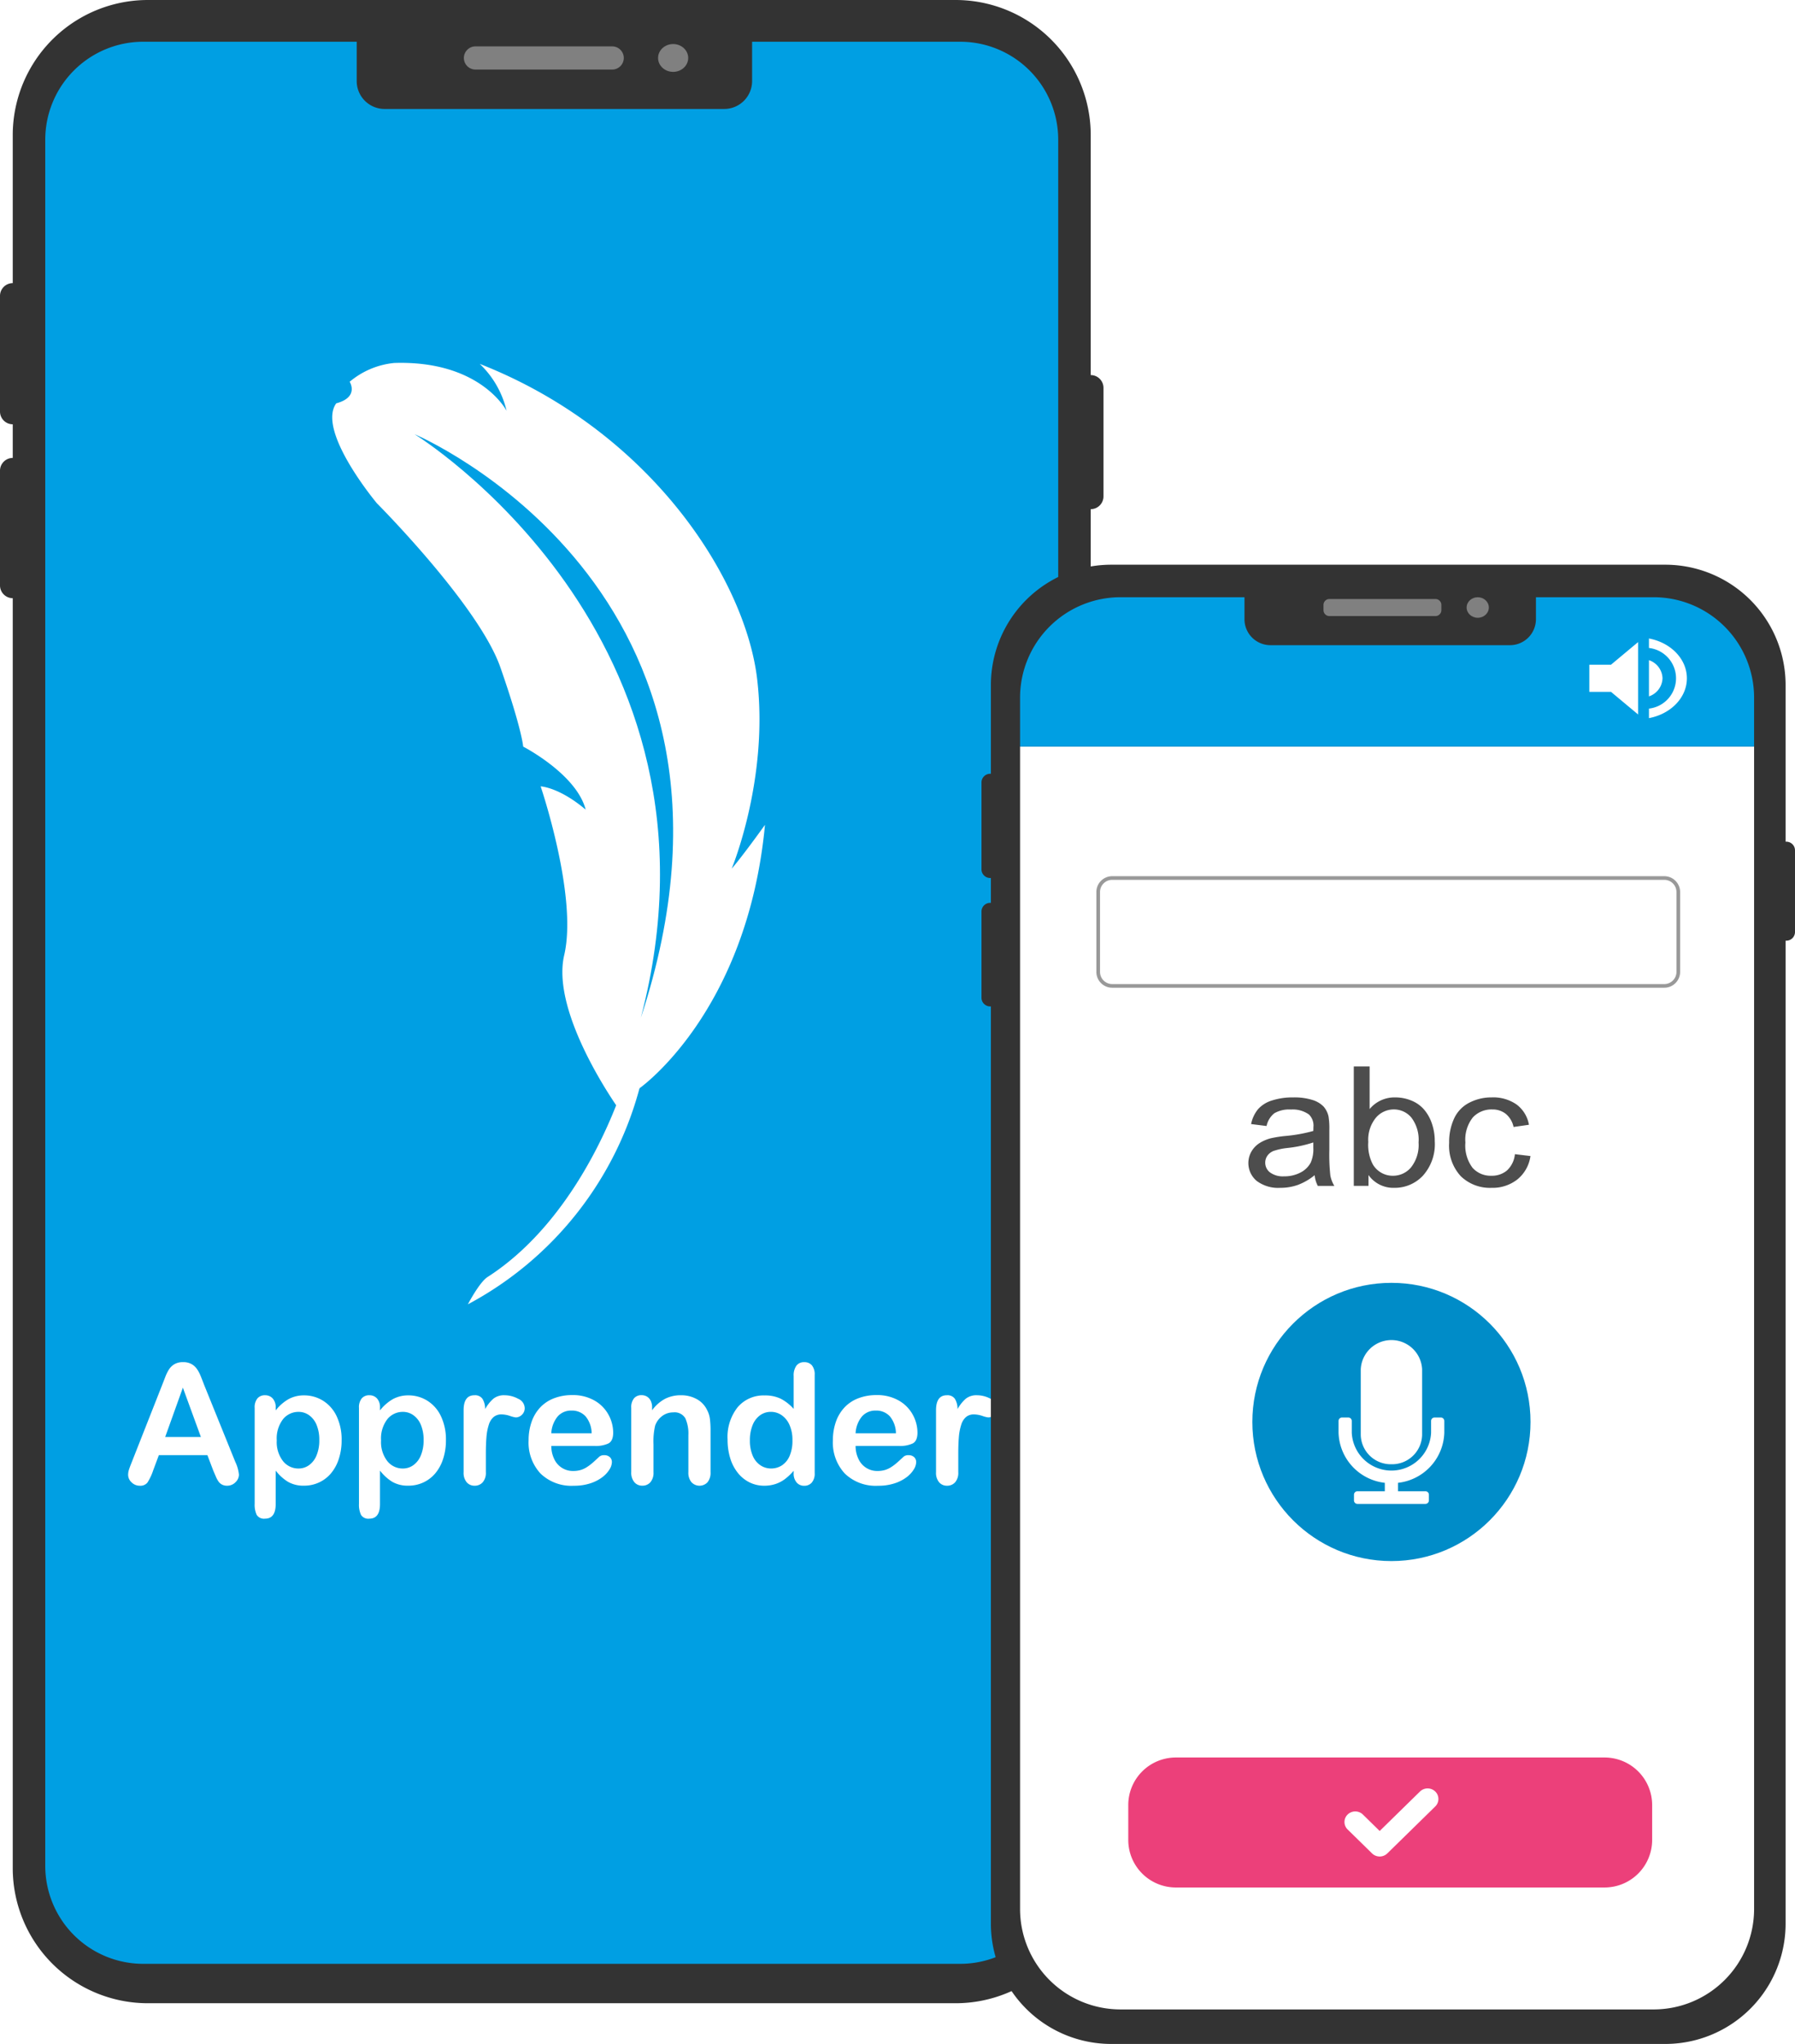 <svg xmlns="http://www.w3.org/2000/svg" width="245" height="279" viewBox="0 0 245 279"><g transform="translate(-138.936 -463)"><path d="M273.13,736.442H162.876A18.442,18.442,0,0,1,144.436,718V481.445A18.442,18.442,0,0,1,162.876,463H273.13a18.442,18.442,0,0,1,18.439,18.445V718A18.442,18.442,0,0,1,273.13,736.442Z" transform="translate(-3.76 0)" fill="#333"/><path d="M283.346,743.366H171.834a13.376,13.376,0,0,1-13.374-13.378V494.378A13.376,13.376,0,0,1,171.834,481H283.346a13.376,13.376,0,0,1,13.374,13.378v235.61A13.377,13.377,0,0,1,283.346,743.366Z" transform="translate(-13.347 -12.303)" fill="#009fe3"/><g transform="translate(184.282 512.529)"><g transform="translate(0 0)"><path d="M340.779,960.126a47.237,47.237,0,0,0,23.62-30.243,9.071,9.071,0,0,0-2.293.02s-5.332,17.942-18.648,26.5C342.349,957.117,340.779,960.126,340.779,960.126Z" transform="translate(-322.265 -831.614)" fill="#fff"/><path d="M324.193,718.524s14.713-10.293,17.137-35.964c-3.34,4.644-4.543,5.977-4.543,5.977s5.077-12.185,3.479-25.838-14.5-33.893-37.87-43.061a12.9,12.9,0,0,1,3.662,6.4s-3.544-6.905-15.336-6.525a11.111,11.111,0,0,0-6.079,2.566s1.345,2.094-1.833,2.945c-2.714,3.777,5.543,13.635,5.543,13.635s13.918,13.957,16.867,22.422,3.105,10.8,3.105,10.8,7.266,3.736,8.53,8.6c-3.649-3.078-6.145-3.173-6.145-3.173s5.094,14.993,3.214,23.043,7.5,21.072,7.5,21.072Z" transform="translate(-282.263 -619.497)" fill="#fff"/><path d="M317.777,650.273s44.576,27.337,30.889,79.653C367.93,671.382,317.777,650.273,317.777,650.273Z" transform="translate(-306.541 -640.533)" fill="#009fe3"/></g></g><g transform="translate(156.422 648.934)"><path d="M205.806,1065.24l-.779-2.047H198.4l-.779,2.092a7.326,7.326,0,0,1-.779,1.652,1.238,1.238,0,0,1-1.057.429,1.548,1.548,0,0,1-1.1-.456,1.4,1.4,0,0,1-.478-1.035,2.3,2.3,0,0,1,.111-.69q.111-.356.367-.99l4.171-10.592.428-1.1a5.54,5.54,0,0,1,.534-1.062,2.175,2.175,0,0,1,.745-.684,2.284,2.284,0,0,1,1.14-.261,2.309,2.309,0,0,1,1.151.261,2.216,2.216,0,0,1,.745.673,4.733,4.733,0,0,1,.478.885q.195.473.495,1.263l4.26,10.526a5.287,5.287,0,0,1,.5,1.747,1.446,1.446,0,0,1-.473,1.04,1.554,1.554,0,0,1-1.14.473,1.473,1.473,0,0,1-.667-.139,1.368,1.368,0,0,1-.467-.378,3.469,3.469,0,0,1-.406-.734C206.035,1065.784,205.91,1065.493,205.806,1065.24Zm-6.54-4.529h4.872l-2.458-6.732Z" transform="translate(-194.205 -1050.498)" fill="#fff"/><path d="M251.673,1066.473v.367a5.993,5.993,0,0,1,1.78-1.552,4.351,4.351,0,0,1,2.091-.5,4.843,4.843,0,0,1,2.58.723,4.983,4.983,0,0,1,1.863,2.114,7.384,7.384,0,0,1,.684,3.293,8.045,8.045,0,0,1-.395,2.576,5.78,5.78,0,0,1-1.085,1.969,4.737,4.737,0,0,1-1.629,1.224,4.813,4.813,0,0,1-2.019.428,4.23,4.23,0,0,1-2.186-.523,6.241,6.241,0,0,1-1.685-1.536v4.562q0,2-1.457,2a1.168,1.168,0,0,1-1.135-.517,3.259,3.259,0,0,1-.278-1.508V1066.5a1.912,1.912,0,0,1,.378-1.3,1.309,1.309,0,0,1,1.035-.429,1.365,1.365,0,0,1,1.051.44A1.8,1.8,0,0,1,251.673,1066.473Zm5.951,4.418a5.253,5.253,0,0,0-.367-2.064,3.027,3.027,0,0,0-1.018-1.324,2.432,2.432,0,0,0-1.44-.462,2.7,2.7,0,0,0-2.119.99,4.324,4.324,0,0,0-.862,2.915,4.223,4.223,0,0,0,.856,2.82,2.68,2.68,0,0,0,2.125,1.007,2.439,2.439,0,0,0,1.4-.44,3.023,3.023,0,0,0,1.035-1.318A5.247,5.247,0,0,0,257.624,1070.891Z" transform="translate(-231.529 -1060.254)" fill="#fff"/><path d="M296.673,1066.473v.367a5.993,5.993,0,0,1,1.78-1.552,4.35,4.35,0,0,1,2.091-.5,4.843,4.843,0,0,1,2.58.723,4.983,4.983,0,0,1,1.863,2.114,7.384,7.384,0,0,1,.684,3.293,8.037,8.037,0,0,1-.395,2.576,5.78,5.78,0,0,1-1.085,1.969,4.733,4.733,0,0,1-1.629,1.224,4.812,4.812,0,0,1-2.019.428,4.23,4.23,0,0,1-2.186-.523,6.24,6.24,0,0,1-1.685-1.536v4.562q0,2-1.457,2a1.168,1.168,0,0,1-1.135-.517,3.259,3.259,0,0,1-.278-1.508V1066.5a1.912,1.912,0,0,1,.378-1.3,1.309,1.309,0,0,1,1.035-.429,1.365,1.365,0,0,1,1.051.44A1.8,1.8,0,0,1,296.673,1066.473Zm5.951,4.418a5.254,5.254,0,0,0-.367-2.064,3.027,3.027,0,0,0-1.018-1.324,2.432,2.432,0,0,0-1.44-.462,2.7,2.7,0,0,0-2.119.99,4.324,4.324,0,0,0-.862,2.915,4.223,4.223,0,0,0,.856,2.82,2.68,2.68,0,0,0,2.125,1.007,2.439,2.439,0,0,0,1.4-.44,3.021,3.021,0,0,0,1.035-1.318A5.233,5.233,0,0,0,302.623,1070.891Z" transform="translate(-262.292 -1060.254)" fill="#fff"/><path d="M341.98,1072.734v2.537a1.958,1.958,0,0,1-.434,1.385,1.445,1.445,0,0,1-1.1.462,1.389,1.389,0,0,1-1.079-.467,2,2,0,0,1-.423-1.38v-8.456q0-2.047,1.479-2.047a1.234,1.234,0,0,1,1.09.479,2.638,2.638,0,0,1,.367,1.413,5.309,5.309,0,0,1,1.118-1.413,2.308,2.308,0,0,1,1.529-.479,3.91,3.91,0,0,1,1.857.479,1.429,1.429,0,0,1,.9,1.268,1.206,1.206,0,0,1-.384.918,1.192,1.192,0,0,1-.829.362,3.827,3.827,0,0,1-.806-.206,3.757,3.757,0,0,0-1.129-.206,1.651,1.651,0,0,0-1.09.35,2.249,2.249,0,0,0-.656,1.04,7.274,7.274,0,0,0-.323,1.641Q341.98,1071.366,341.98,1072.734Z" transform="translate(-293.151 -1060.251)" fill="#fff"/><path d="M376.005,1071.646h-5.939a4.036,4.036,0,0,0,.417,1.825,2.791,2.791,0,0,0,2.564,1.591,3.64,3.64,0,0,0,1-.128,3.237,3.237,0,0,0,.873-.4,6.647,6.647,0,0,0,.779-.584q.356-.312.923-.845a1,1,0,0,1,.667-.2,1.1,1.1,0,0,1,.756.256.914.914,0,0,1,.289.723,1.975,1.975,0,0,1-.323.963,3.823,3.823,0,0,1-.973,1.057,5.538,5.538,0,0,1-1.635.84,7.043,7.043,0,0,1-2.263.334,6.055,6.055,0,0,1-4.549-1.669,6.216,6.216,0,0,1-1.624-4.529,7.557,7.557,0,0,1,.4-2.5,5.508,5.508,0,0,1,1.168-1.975,5.064,5.064,0,0,1,1.891-1.263,6.784,6.784,0,0,1,2.492-.44,5.905,5.905,0,0,1,3.053.751,4.94,4.94,0,0,1,1.907,1.942,5.107,5.107,0,0,1,.634,2.426q0,1.146-.656,1.485A4.091,4.091,0,0,1,376.005,1071.646Zm-5.94-1.725h5.506a3.691,3.691,0,0,0-.84-2.331,2.513,2.513,0,0,0-1.919-.773,2.429,2.429,0,0,0-1.863.785A3.9,3.9,0,0,0,370.065,1069.921Z" transform="translate(-312.304 -1060.207)" fill="#fff"/><path d="M414.107,1066.451v.367a5.314,5.314,0,0,1,1.752-1.552,4.662,4.662,0,0,1,2.186-.495,4.361,4.361,0,0,1,2.147.523,3.322,3.322,0,0,1,1.413,1.48,3.517,3.517,0,0,1,.389,1.2,12.488,12.488,0,0,1,.089,1.647v5.652a2.011,2.011,0,0,1-.417,1.38,1.5,1.5,0,0,1-2.186-.011,2,2,0,0,1-.423-1.368v-5.063a5.061,5.061,0,0,0-.417-2.3,1.7,1.7,0,0,0-1.663-.8,2.463,2.463,0,0,0-1.479.484,2.781,2.781,0,0,0-.979,1.33,9.516,9.516,0,0,0-.222,2.537v3.805a1.974,1.974,0,0,1-.428,1.385,1.441,1.441,0,0,1-1.107.462,1.375,1.375,0,0,1-1.079-.478,2,2,0,0,1-.423-1.369v-8.779a1.912,1.912,0,0,1,.378-1.3,1.309,1.309,0,0,1,1.035-.429,1.4,1.4,0,0,1,.723.189,1.354,1.354,0,0,1,.517.567A2,2,0,0,1,414.107,1066.451Z" transform="translate(-342.587 -1060.253)" fill="#fff"/><path d="M461.835,1065.63v-.3a7.717,7.717,0,0,1-1.207,1.141,4.534,4.534,0,0,1-1.29.667,4.848,4.848,0,0,1-1.518.228,4.47,4.47,0,0,1-2.019-.462,4.713,4.713,0,0,1-1.607-1.318,6.01,6.01,0,0,1-1.029-2.014,8.6,8.6,0,0,1-.35-2.5,6.525,6.525,0,0,1,1.391-4.439,4.625,4.625,0,0,1,3.659-1.591,4.913,4.913,0,0,1,2.213.451,6.168,6.168,0,0,1,1.758,1.385v-4.484a2.27,2.27,0,0,1,.373-1.413,1.267,1.267,0,0,1,1.062-.479,1.315,1.315,0,0,1,1.062.439,1.96,1.96,0,0,1,.373,1.3v13.4a1.861,1.861,0,0,1-.4,1.3,1.344,1.344,0,0,1-1.035.434,1.325,1.325,0,0,1-1.029-.451A1.855,1.855,0,0,1,461.835,1065.63Zm-5.973-4.462a5.183,5.183,0,0,0,.384,2.1,2.93,2.93,0,0,0,1.051,1.307,2.6,2.6,0,0,0,1.457.44,2.686,2.686,0,0,0,1.463-.417,2.871,2.871,0,0,0,1.057-1.279,5.171,5.171,0,0,0,.395-2.153,5.035,5.035,0,0,0-.395-2.086,3.135,3.135,0,0,0-1.068-1.335,2.549,2.549,0,0,0-1.474-.462,2.487,2.487,0,0,0-1.49.473,3.037,3.037,0,0,0-1.018,1.357A5.4,5.4,0,0,0,455.862,1061.168Z" transform="translate(-370.995 -1050.499)" fill="#fff"/><path d="M507.278,1071.646h-5.939a4.035,4.035,0,0,0,.417,1.825,2.791,2.791,0,0,0,2.564,1.591,3.64,3.64,0,0,0,1-.128,3.238,3.238,0,0,0,.873-.4,6.652,6.652,0,0,0,.779-.584q.356-.312.923-.845a1,1,0,0,1,.667-.2,1.1,1.1,0,0,1,.756.256.914.914,0,0,1,.289.723,1.976,1.976,0,0,1-.323.963,3.824,3.824,0,0,1-.973,1.057,5.537,5.537,0,0,1-1.635.84,7.043,7.043,0,0,1-2.263.334,6.055,6.055,0,0,1-4.549-1.669,6.216,6.216,0,0,1-1.624-4.529,7.556,7.556,0,0,1,.4-2.5,5.508,5.508,0,0,1,1.168-1.975,5.064,5.064,0,0,1,1.891-1.263,6.785,6.785,0,0,1,2.492-.44,5.905,5.905,0,0,1,3.053.751,4.94,4.94,0,0,1,1.907,1.942,5.107,5.107,0,0,1,.634,2.426q0,1.146-.656,1.485A4.09,4.09,0,0,1,507.278,1071.646Zm-5.939-1.725h5.506a3.692,3.692,0,0,0-.84-2.331,2.513,2.513,0,0,0-1.919-.773,2.429,2.429,0,0,0-1.863.785A3.9,3.9,0,0,0,501.339,1069.921Z" transform="translate(-402.045 -1060.207)" fill="#fff"/><path d="M545.781,1072.734v2.537a1.957,1.957,0,0,1-.434,1.385,1.445,1.445,0,0,1-1.1.462,1.389,1.389,0,0,1-1.079-.467,2,2,0,0,1-.423-1.38v-8.456q0-2.047,1.479-2.047a1.234,1.234,0,0,1,1.09.479,2.638,2.638,0,0,1,.367,1.413,5.307,5.307,0,0,1,1.118-1.413,2.307,2.307,0,0,1,1.529-.479,3.91,3.91,0,0,1,1.857.479,1.429,1.429,0,0,1,.9,1.268,1.206,1.206,0,0,1-.384.918,1.192,1.192,0,0,1-.829.362,3.827,3.827,0,0,1-.806-.206,3.756,3.756,0,0,0-1.129-.206,1.651,1.651,0,0,0-1.09.35,2.25,2.25,0,0,0-.656,1.04,7.276,7.276,0,0,0-.323,1.641Q545.781,1071.366,545.781,1072.734Z" transform="translate(-432.472 -1060.251)" fill="#fff"/></g><path d="M342.994,479.925H296.628a3.808,3.808,0,0,1-3.8-3.8V469.8a3.808,3.808,0,0,1,3.8-3.8h46.367a3.808,3.808,0,0,1,3.8,3.8v6.33A3.808,3.808,0,0,1,342.994,479.925Z" transform="translate(-105.205 -2.051)" fill="#333"/><path d="M140.676,604.38h0a1.745,1.745,0,0,1-1.74-1.741V586.85a1.745,1.745,0,0,1,1.74-1.741h0a1.745,1.745,0,0,1,1.74,1.741v15.79A1.745,1.745,0,0,1,140.676,604.38Z" transform="translate(0 -83.463)" fill="#333"/><path d="M140.676,679.647h0a1.745,1.745,0,0,1-1.74-1.741V662.241a1.746,1.746,0,0,1,1.74-1.741h0a1.746,1.746,0,0,1,1.74,1.741v15.666A1.745,1.745,0,0,1,140.676,679.647Z" transform="translate(0 -134.994)" fill="#333"/><path d="M605.723,643.075h0a1.745,1.745,0,0,1-1.74-1.741V626.513a1.745,1.745,0,0,1,1.74-1.741h0a1.746,1.746,0,0,1,1.74,1.741v14.822A1.745,1.745,0,0,1,605.723,643.075Z" transform="translate(-317.913 -110.574)" fill="#333"/><path d="M359.3,486.165H340.637a1.587,1.587,0,0,1-1.582-1.582h0A1.587,1.587,0,0,1,340.637,483H359.3a1.587,1.587,0,0,1,1.582,1.582h0A1.587,1.587,0,0,1,359.3,486.165Z" transform="translate(-136.804 -13.67)" fill="gray"/><ellipse cx="2.056" cy="1.899" rx="2.056" ry="1.899" transform="translate(228.757 469.013)" fill="gray"/><path d="M658.458,908.476H582.832a16.425,16.425,0,0,1-16.423-16.428V722.987a16.425,16.425,0,0,1,16.423-16.428h75.626a16.425,16.425,0,0,1,16.422,16.428V892.048A16.425,16.425,0,0,1,658.458,908.476Z" transform="translate(-292.227 -166.476)" fill="#333"/><path d="M665.48,957.379H592.709A13.711,13.711,0,0,1,579,943.666V785H679.188V943.665A13.711,13.711,0,0,1,665.48,957.379Z" transform="translate(-300.835 -220.092)" fill="#fff"/><path d="M563.737,810.957h-.2a1.186,1.186,0,0,1-1.183-1.183V797.91a1.186,1.186,0,0,1,1.183-1.183h.2a1.186,1.186,0,0,1,1.183,1.183v11.864A1.187,1.187,0,0,1,563.737,810.957Z" transform="translate(-289.455 -228.108)" fill="#333"/><path d="M563.737,866.537h-.2a1.186,1.186,0,0,1-1.183-1.183V853.581a1.186,1.186,0,0,1,1.183-1.183h.2a1.186,1.186,0,0,1,1.183,1.183v11.773A1.187,1.187,0,0,1,563.737,866.537Z" transform="translate(-289.455 -266.16)" fill="#333"/><path d="M906.584,839.53h-.2a1.186,1.186,0,0,1-1.183-1.183V827.2a1.186,1.186,0,0,1,1.183-1.183h.2a1.186,1.186,0,0,1,1.183,1.183v11.149A1.186,1.186,0,0,1,906.584,839.53Z" transform="translate(-523.831 -248.126)" fill="#333"/><path d="M679.188,740.974H579V734.3a13.711,13.711,0,0,1,13.709-13.713H665.48A13.711,13.711,0,0,1,679.188,734.3v6.672Z" transform="translate(-300.835 -176.066)" fill="#009fe3"/><path d="M712.055,719.057H679.346a3.547,3.547,0,0,1-3.536-3.537v-3.208a3.547,3.547,0,0,1,3.536-3.537h32.709a3.547,3.547,0,0,1,3.536,3.537v3.208A3.547,3.547,0,0,1,712.055,719.057Z" transform="translate(-367.015 -167.99)" fill="#333"/><path d="M725.179,723.664H710.692a.806.806,0,0,1-.8-.8v-.729a.806.806,0,0,1,.8-.8h14.487a.806.806,0,0,1,.8.8v.729A.806.806,0,0,1,725.179,723.664Z" transform="translate(-390.312 -176.571)" fill="gray"/><ellipse cx="1.516" cy="1.402" rx="1.516" ry="1.402" transform="translate(339.117 544.523)" fill="gray"/><g transform="translate(355.863 550.149)"><path d="M824.58,741.948v3.706h2.959l3.7,3.089V738.86l-3.7,3.089Zm9.989,1.852a2.692,2.692,0,0,0-1.85-2.47v4.94a2.69,2.69,0,0,0,1.85-2.47Zm-1.85-5.435v1.3a4.164,4.164,0,0,1,0,8.275v1.3c2.959-.555,5.176-2.778,5.176-5.435s-2.218-4.88-5.176-5.435Zm0,0" transform="translate(-824.58 -738.365)" fill="#fff"/></g><path d="M689.971,856.417H614.61a1.915,1.915,0,0,1-1.909-1.91V843.6a1.915,1.915,0,0,1,1.909-1.91h75.361a1.915,1.915,0,0,1,1.909,1.91v10.906A1.915,1.915,0,0,1,689.971,856.417Z" transform="translate(-323.873 -258.841)" fill="#fff" stroke="#999" stroke-miterlimit="10" stroke-width="0.5"/><g transform="translate(292.934 702.896)"><path d="M690.714,1238.748H632.147a6.488,6.488,0,0,1-6.468-6.47v-4.8a6.488,6.488,0,0,1,6.468-6.47h58.567a6.488,6.488,0,0,1,6.468,6.47v4.8A6.488,6.488,0,0,1,690.714,1238.748Z" transform="translate(-625.679 -1221.004)" fill="#ec407a"/></g><g transform="translate(309.87 638.108)"><ellipse cx="18.983" cy="18.989" rx="18.983" ry="18.989" fill="#008cc8"/><g transform="translate(11.766 7.807)"><path d="M730.162,1057.912a4.1,4.1,0,0,0,4.188-3.993v-8.969a4.193,4.193,0,0,0-8.376,0v8.969a4.1,4.1,0,0,0,4.188,3.993Zm0,0" transform="translate(-722.945 -1040.957)" fill="#fff"/><path d="M730.349,1074.37h-.834a.475.475,0,0,0-.486.463v1.626a5.419,5.419,0,0,1-10.825,0v-1.626a.474.474,0,0,0-.486-.463h-.833a.475.475,0,0,0-.486.463v1.626a7.1,7.1,0,0,0,6.314,6.825v1.152H718.99a.475.475,0,0,0-.485.463v.8a.473.473,0,0,0,.485.462h9.254a.474.474,0,0,0,.486-.462v-.8a.475.475,0,0,0-.486-.463h-3.725v-1.152a7.1,7.1,0,0,0,6.314-6.825v-1.626a.474.474,0,0,0-.484-.463Zm0,0" transform="translate(-716.4 -1063.795)" fill="#fff"/></g></g><g transform="translate(309.325 608.568)"><path d="M686.534,946.926a8.172,8.172,0,0,1-2.31,1.335,7.146,7.146,0,0,1-2.382.389,4.875,4.875,0,0,1-3.228-.951,3.174,3.174,0,0,1-.7-4.015,3.372,3.372,0,0,1,1.116-1.151,5.455,5.455,0,0,1,1.554-.656,16.576,16.576,0,0,1,1.92-.3,21.1,21.1,0,0,0,3.852-.69q.012-.411.012-.523a2.115,2.115,0,0,0-.612-1.724,3.814,3.814,0,0,0-2.46-.678,4.052,4.052,0,0,0-2.25.5,2.984,2.984,0,0,0-1.074,1.751l-2.112-.267a4.683,4.683,0,0,1,.948-2.03,4.183,4.183,0,0,1,1.908-1.19,9.117,9.117,0,0,1,2.892-.417,8.212,8.212,0,0,1,2.652.356,3.533,3.533,0,0,1,1.5.9,3.055,3.055,0,0,1,.672,1.362,10.446,10.446,0,0,1,.108,1.846v2.669a26.251,26.251,0,0,0,.138,3.531,4.244,4.244,0,0,0,.546,1.418h-2.256A4.011,4.011,0,0,1,686.534,946.926Zm-.18-4.471a16.88,16.88,0,0,1-3.528.756,8.689,8.689,0,0,0-1.884.4,1.854,1.854,0,0,0-.852.651,1.619,1.619,0,0,0-.3.951,1.655,1.655,0,0,0,.654,1.335,2.967,2.967,0,0,0,1.914.534,4.732,4.732,0,0,0,2.22-.506,3.232,3.232,0,0,0,1.428-1.385,4.521,4.521,0,0,0,.348-2Z" transform="translate(-677.487 -932.08)" fill="#4d4d4d"/><path d="M724.964,939.255h-2v-16.3h2.16v5.816a4.4,4.4,0,0,1,3.492-1.59,5.708,5.708,0,0,1,2.226.439,4.522,4.522,0,0,1,1.728,1.234,5.823,5.823,0,0,1,1.062,1.918,7.38,7.38,0,0,1,.384,2.4,6.433,6.433,0,0,1-1.62,4.693,5.243,5.243,0,0,1-3.888,1.657,4.152,4.152,0,0,1-3.54-1.746v1.479Zm-.024-5.994a5.75,5.75,0,0,0,.624,3.069,3.154,3.154,0,0,0,2.76,1.546,3.2,3.2,0,0,0,2.448-1.14,4.915,4.915,0,0,0,1.032-3.4,4.994,4.994,0,0,0-.99-3.414,3.1,3.1,0,0,0-2.394-1.1,3.2,3.2,0,0,0-2.448,1.14A4.753,4.753,0,0,0,724.94,933.261Z" transform="translate(-708.573 -922.952)" fill="#4d4d4d"/><path d="M773.083,944.056l2.124.256a5,5,0,0,1-1.782,3.186,5.446,5.446,0,0,1-3.522,1.151,5.7,5.7,0,0,1-4.206-1.585,6.136,6.136,0,0,1-1.59-4.543,7.7,7.7,0,0,1,.684-3.347,4.555,4.555,0,0,1,2.082-2.152,6.565,6.565,0,0,1,3.042-.717,5.576,5.576,0,0,1,3.4.973A4.4,4.4,0,0,1,775,940.042l-2.1.3a3.178,3.178,0,0,0-1.062-1.79,2.884,2.884,0,0,0-1.842-.6,3.474,3.474,0,0,0-2.652,1.084,4.883,4.883,0,0,0-1.02,3.431,5.041,5.041,0,0,0,.984,3.458A3.313,3.313,0,0,0,769.88,947,3.169,3.169,0,0,0,772,946.28,3.484,3.484,0,0,0,773.083,944.056Z" transform="translate(-736.702 -932.079)" fill="#4d4d4d"/></g><path d="M731.341,1236.81l-6.543,6.409a1.494,1.494,0,0,1-2.082,0l-3.334-3.267a1.422,1.422,0,0,1,0-2.041,1.494,1.494,0,0,1,2.083,0l2.292,2.247,5.5-5.389a1.495,1.495,0,0,1,2.083,0,1.424,1.424,0,0,1,0,2.041Zm-2.763,0" transform="translate(-396.507 -527.228)" fill="#fff"/></g></svg>